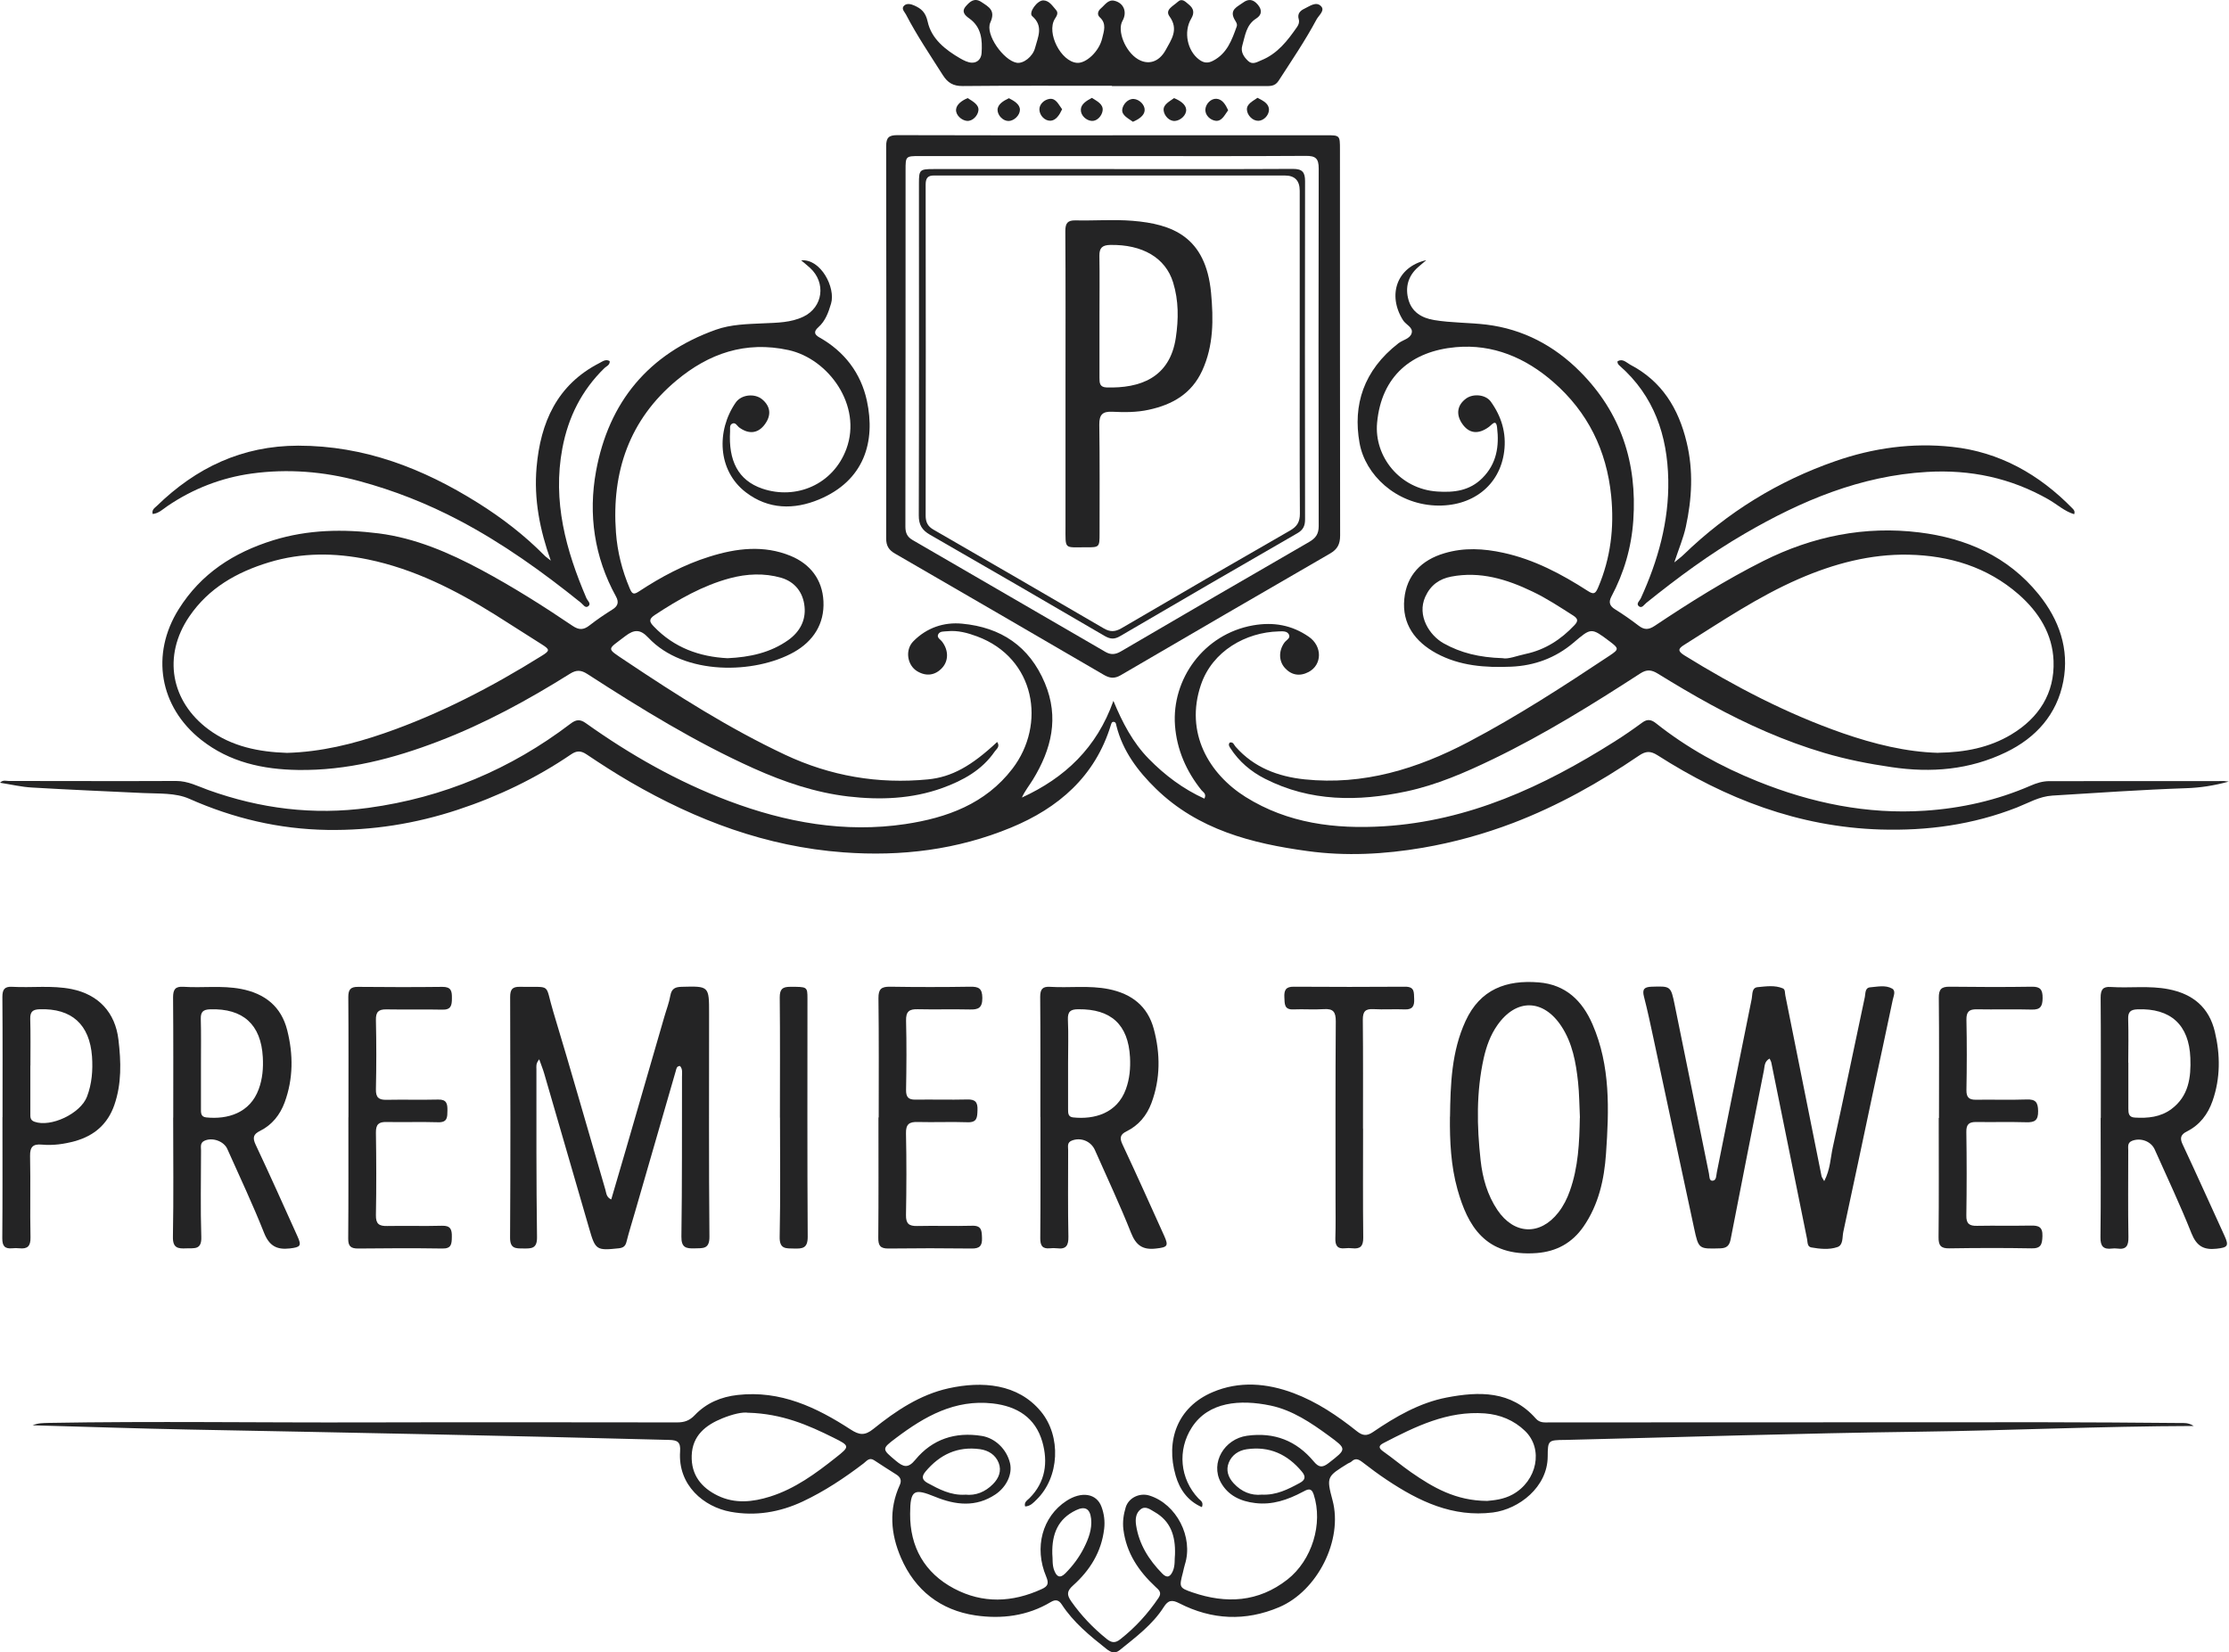 <svg width="116" height="86" viewBox="0 0 116 86" fill="none" xmlns="http://www.w3.org/2000/svg">
<path d="M115.996 40.677C115.193 40.894 114.488 41 113.769 41.022C111.445 41.102 109.126 41.265 106.807 41.407C106.123 41.451 105.568 41.787 104.972 42.022C102.675 42.924 100.307 43.247 97.851 43.172C93.601 43.039 89.8 41.571 86.264 39.31C85.889 39.072 85.646 39.085 85.285 39.333C83.23 40.73 81.07 41.942 78.746 42.831C77.225 43.41 75.659 43.844 74.041 44.122C72.044 44.463 70.042 44.569 68.049 44.295C65.152 43.901 62.348 43.185 60.156 41.049C59.213 40.129 58.432 39.094 58.101 37.78C58.079 37.696 58.079 37.59 57.974 37.572C57.859 37.55 57.837 37.652 57.81 37.736C56.995 40.412 55.077 42.057 52.612 43.074C49.83 44.224 46.911 44.587 43.89 44.361C39.878 44.065 36.24 42.694 32.801 40.699C32.025 40.248 31.271 39.762 30.526 39.262C30.23 39.063 30.01 39.063 29.719 39.262C27.893 40.505 25.913 41.456 23.819 42.145C21.623 42.871 19.366 43.229 17.038 43.194C14.52 43.154 12.152 42.592 9.855 41.575C9.127 41.252 8.263 41.314 7.456 41.274C5.52 41.181 3.585 41.102 1.653 40.987C1.111 40.956 0.578 40.828 0 40.739C0.159 40.575 0.313 40.646 0.45 40.646C3.355 40.646 6.266 40.66 9.171 40.646C9.78 40.646 10.296 40.92 10.834 41.115C13.545 42.088 16.301 42.437 19.176 42.044C23.078 41.509 26.57 40.04 29.697 37.661C29.974 37.449 30.186 37.418 30.49 37.639C32.805 39.288 35.261 40.682 37.92 41.685C40.888 42.804 43.961 43.362 47.118 42.889C49.265 42.566 51.28 41.845 52.687 40.009C54.459 37.696 53.882 34.251 50.852 33.123C50.367 32.942 49.843 32.796 49.3 32.853C49.129 32.871 48.908 32.84 48.824 33.017C48.74 33.19 48.948 33.282 49.036 33.406C49.371 33.853 49.367 34.397 49.027 34.764C48.666 35.153 48.203 35.215 47.735 34.937C47.21 34.623 47.087 33.826 47.532 33.375C48.229 32.668 49.124 32.367 50.077 32.46C52.083 32.65 53.569 33.627 54.376 35.551C55.13 37.351 54.719 38.996 53.754 40.575C53.564 40.885 53.335 41.164 53.181 41.509C55.421 40.483 57.083 38.913 57.943 36.476C58.406 37.594 58.948 38.643 59.786 39.496C60.628 40.354 61.572 41.062 62.678 41.566C62.802 41.314 62.617 41.234 62.528 41.128C61.735 40.142 61.241 39.01 61.148 37.754C60.972 35.352 62.639 33.004 65.205 32.548C66.285 32.358 67.233 32.535 68.106 33.136C68.829 33.632 68.807 34.6 68.106 34.972C67.648 35.215 67.207 35.144 66.867 34.764C66.545 34.41 66.536 33.871 66.841 33.446C66.938 33.309 67.18 33.216 67.074 33.017C66.973 32.827 66.73 32.858 66.541 32.862C64.843 32.907 63.097 33.875 62.498 35.64C61.651 38.134 62.912 40.279 64.821 41.478C67.026 42.858 69.477 43.158 72.013 43.004C76.435 42.729 80.311 40.938 83.988 38.616C84.496 38.298 84.989 37.957 85.47 37.603C85.739 37.404 85.946 37.457 86.18 37.643C87.789 38.921 89.571 39.903 91.475 40.668C94.266 41.792 97.163 42.393 100.171 42.194C102.062 42.07 103.919 41.655 105.678 40.889C105.982 40.757 106.3 40.655 106.648 40.655C109.677 40.655 112.711 40.655 115.74 40.651C115.788 40.651 115.837 40.664 116 40.682L115.996 40.677Z" fill="#242425"/>
<path d="M74.218 13.548C74.073 13.672 73.923 13.792 73.781 13.92C73.266 14.38 73.12 14.977 73.301 15.609C73.482 16.246 73.993 16.551 74.632 16.657C75.541 16.808 76.462 16.786 77.366 16.896C79.258 17.131 80.876 17.984 82.221 19.333C84.355 21.474 85.206 24.083 84.999 27.082C84.902 28.497 84.518 29.811 83.857 31.053C83.703 31.345 83.769 31.54 84.051 31.712C84.47 31.973 84.875 32.256 85.268 32.557C85.559 32.783 85.784 32.791 86.11 32.575C87.94 31.354 89.796 30.187 91.767 29.196C94.338 27.909 97.049 27.36 99.885 27.71C102.319 28.011 104.492 28.953 106.093 30.93C107.164 32.256 107.698 33.778 107.376 35.463C107.045 37.183 105.952 38.4 104.395 39.151C102.504 40.067 100.502 40.235 98.43 39.925C97.248 39.753 96.088 39.527 94.942 39.187C92.878 38.576 90.929 37.705 89.046 36.679C88.103 36.166 87.181 35.618 86.269 35.056C85.942 34.857 85.7 34.83 85.36 35.051C82.882 36.657 80.369 38.218 77.706 39.505C76.251 40.208 74.765 40.854 73.186 41.19C70.682 41.721 68.195 41.734 65.832 40.531C65.1 40.16 64.482 39.638 64.028 38.935C63.971 38.842 63.909 38.758 63.997 38.647C64.187 38.594 64.222 38.78 64.306 38.868C65.258 39.947 66.511 40.416 67.891 40.562C70.955 40.881 73.755 40.018 76.436 38.607C78.98 37.267 81.383 35.706 83.773 34.118C84.262 33.791 84.254 33.747 83.773 33.384C82.803 32.654 82.812 32.663 81.881 33.455C80.951 34.242 79.862 34.645 78.645 34.698C77.296 34.755 75.969 34.662 74.752 34.003C73.64 33.397 72.957 32.473 73.081 31.177C73.2 29.934 73.971 29.147 75.171 28.793C76.193 28.488 77.208 28.546 78.239 28.771C79.844 29.121 81.264 29.877 82.627 30.753C82.94 30.956 83.028 30.907 83.173 30.567C83.822 29.037 84.011 27.458 83.848 25.808C83.61 23.438 82.631 21.447 80.841 19.886C79.395 18.621 77.693 17.896 75.766 18.068C73.477 18.272 71.89 19.559 71.665 22.009C71.506 23.752 72.842 25.454 74.8 25.582C75.669 25.64 76.476 25.547 77.141 24.884C77.891 24.136 78.028 23.221 77.909 22.243C77.856 21.783 77.635 22.111 77.494 22.212C76.934 22.628 76.445 22.571 76.088 22.044C75.761 21.562 75.836 21.08 76.295 20.744C76.661 20.474 77.318 20.527 77.587 20.908C78.138 21.677 78.403 22.54 78.279 23.499C78.054 25.277 76.603 26.396 74.681 26.308C72.644 26.211 71.048 24.72 70.752 23.053C70.4 21.085 70.955 19.28 72.772 17.869C73.005 17.688 73.385 17.631 73.464 17.339C73.552 17.038 73.169 16.905 73.019 16.671C72.185 15.353 72.697 13.893 74.209 13.544L74.218 13.548ZM100.877 39.178C102.257 39.156 103.527 38.913 104.669 38.227C106.106 37.365 106.935 36.078 106.869 34.392C106.816 32.999 106.102 31.854 105.052 30.934C103.412 29.501 101.441 28.913 99.325 28.869C97.34 28.829 95.436 29.337 93.615 30.129C91.494 31.053 89.585 32.345 87.636 33.57C87.327 33.764 87.305 33.888 87.658 34.109C90.277 35.728 92.993 37.148 95.903 38.161C97.526 38.722 99.197 39.138 100.872 39.182L100.877 39.178ZM78.195 34.255C78.486 34.322 78.936 34.132 79.399 34.034C80.413 33.818 81.238 33.282 81.943 32.531C82.133 32.327 82.128 32.203 81.877 32.04C81.18 31.597 80.488 31.137 79.743 30.784C78.407 30.142 77.027 29.722 75.523 30.01C74.906 30.129 74.452 30.448 74.174 31.058C73.729 32.044 74.394 33.07 75.126 33.481C76.022 33.981 76.978 34.216 78.195 34.255Z" fill="#242425"/>
<path d="M51.893 38.613C52.06 38.865 51.857 38.98 51.769 39.109C51.099 40.086 50.116 40.621 49.044 41.011C47.457 41.585 45.794 41.643 44.15 41.453C42.439 41.254 40.808 40.701 39.229 39.993C36.187 38.627 33.36 36.884 30.569 35.08C30.234 34.863 29.991 34.858 29.661 35.066C27.483 36.429 25.234 37.658 22.831 38.578C20.467 39.485 18.047 40.113 15.503 40.073C13.69 40.046 11.949 39.675 10.467 38.503C8.298 36.787 7.826 34.054 9.303 31.701C10.467 29.848 12.156 28.76 14.219 28.118C16.032 27.557 17.875 27.53 19.705 27.76C21.609 28.003 23.378 28.764 25.075 29.675C26.702 30.551 28.267 31.537 29.797 32.572C30.137 32.802 30.375 32.789 30.684 32.545C31.059 32.254 31.451 31.984 31.857 31.732C32.161 31.546 32.223 31.343 32.051 31.033C30.926 28.99 30.609 26.769 31.019 24.523C31.68 20.918 33.757 18.41 37.249 17.163C38.052 16.876 38.903 16.867 39.745 16.827C40.442 16.796 41.165 16.792 41.809 16.482C42.836 15.991 42.999 14.709 42.152 13.939C42.011 13.811 41.861 13.691 41.694 13.55C42.721 13.457 43.493 14.979 43.25 15.797C43.114 16.257 42.955 16.708 42.584 17.035C42.342 17.252 42.368 17.407 42.642 17.561C43.943 18.291 44.798 19.415 45.111 20.843C45.578 22.984 44.979 25.018 42.611 26C41.328 26.531 39.992 26.526 38.81 25.619C37.333 24.483 37.28 22.409 38.285 20.954C38.581 20.529 39.269 20.463 39.657 20.777C40.102 21.144 40.155 21.608 39.802 22.086C39.45 22.563 38.973 22.616 38.471 22.249C38.356 22.165 38.272 21.949 38.087 22.059C37.955 22.139 38.003 22.316 37.994 22.453C37.906 23.965 38.404 24.996 39.666 25.429C41.429 26.031 43.365 25.217 44.048 23.36C44.877 21.108 43.127 18.68 41.037 18.22C38.784 17.729 36.879 18.406 35.212 19.795C32.761 21.834 31.821 24.554 32.055 27.711C32.13 28.724 32.373 29.684 32.769 30.617C32.893 30.913 32.972 30.966 33.246 30.785C34.396 30.029 35.6 29.383 36.919 28.972C38.321 28.53 39.749 28.357 41.147 28.932C42.161 29.352 42.796 30.157 42.853 31.285C42.915 32.475 42.316 33.377 41.319 33.939C39.282 35.084 35.605 35.177 33.739 33.187C33.325 32.745 33.008 32.749 32.54 33.107C31.592 33.841 31.522 33.7 32.54 34.385C35.217 36.176 37.933 37.906 40.856 39.281C43.219 40.391 45.697 40.816 48.29 40.564C49.525 40.444 50.556 39.869 51.897 38.613H51.893ZM14.934 39.184C16.702 39.135 18.369 38.724 19.996 38.162C22.893 37.158 25.596 35.752 28.192 34.133C28.629 33.863 28.625 33.806 28.175 33.523C27.372 33.014 26.574 32.501 25.772 31.997C23.708 30.706 21.548 29.613 19.154 29.118C17.434 28.764 15.71 28.746 13.995 29.268C12.31 29.781 10.86 30.608 9.854 32.081C8.443 34.151 8.902 36.513 10.846 37.959C12.068 38.865 13.483 39.135 14.934 39.184ZM37.862 34.257C39.026 34.204 40.102 33.97 41.032 33.306C41.61 32.89 41.941 32.302 41.87 31.581C41.8 30.834 41.367 30.277 40.649 30.069C39.771 29.817 38.859 29.861 37.986 30.095C36.566 30.476 35.305 31.201 34.079 32.006C33.739 32.231 33.801 32.373 34.026 32.607C35.084 33.713 36.403 34.182 37.858 34.257H37.862Z" fill="#242425"/>
<path d="M62.546 78.439C61.8 78.116 61.386 77.502 61.183 76.798C60.654 74.981 61.267 73.238 63.106 72.455C64.486 71.867 65.928 71.982 67.325 72.508C68.538 72.964 69.605 73.685 70.615 74.49C70.906 74.72 71.122 74.755 71.448 74.534C72.63 73.729 73.882 73.004 75.289 72.734C76.96 72.415 78.64 72.367 79.923 73.826C80.134 74.07 80.394 74.03 80.65 74.03C89.213 74.03 97.78 74.021 106.343 74.021C108.707 74.021 111.066 74.043 113.429 74.061C113.65 74.061 113.883 74.034 114.165 74.216C109.306 74.229 104.535 74.454 99.76 74.516C93.666 74.596 87.573 74.795 81.479 74.941C81.462 74.941 81.444 74.941 81.426 74.941C80.571 74.954 80.549 74.954 80.544 75.808C80.536 77.395 79.05 78.545 77.692 78.718C75.597 78.979 73.847 78.138 72.176 77.024C71.735 76.732 71.311 76.414 70.892 76.091C70.698 75.945 70.535 75.874 70.337 76.064C70.288 76.113 70.213 76.131 70.152 76.166C69.054 76.847 69.019 76.856 69.349 78.09C69.896 80.146 68.569 82.8 66.563 83.649C64.808 84.392 63.066 84.308 61.377 83.446C60.998 83.251 60.795 83.273 60.566 83.636C59.98 84.56 59.102 85.206 58.269 85.883C58.017 86.086 57.81 86.002 57.572 85.812C56.712 85.131 55.866 84.441 55.257 83.508C55.107 83.278 54.94 83.225 54.684 83.379C53.467 84.109 52.113 84.273 50.76 84.074C48.952 83.804 47.62 82.773 46.888 81.075C46.35 79.832 46.245 78.559 46.827 77.285C46.937 77.046 46.853 76.874 46.65 76.745C46.267 76.498 45.874 76.259 45.495 76.002C45.239 75.83 45.098 76.042 44.944 76.162C43.947 76.922 42.911 77.612 41.773 78.147C40.574 78.709 39.309 78.917 38.021 78.682C36.637 78.43 35.27 77.307 35.393 75.542C35.428 75.051 35.261 74.95 34.811 74.941C26.482 74.72 18.148 74.561 9.815 74.401C7.125 74.348 4.435 74.255 1.697 74.18C1.993 74.056 2.253 74.065 2.513 74.056C8.011 73.959 13.51 74.047 19.008 74.03C24.418 74.016 29.829 74.025 35.239 74.03C35.618 74.03 35.887 73.937 36.16 73.649C36.76 73.021 37.519 72.698 38.396 72.601C40.618 72.354 42.488 73.243 44.265 74.397C44.719 74.693 45.005 74.729 45.451 74.37C46.619 73.428 47.88 72.584 49.362 72.256C51.108 71.871 52.969 72.009 54.168 73.459C55.239 74.751 55.142 76.887 53.939 78.054C53.78 78.209 53.626 78.391 53.348 78.404C53.282 78.178 53.458 78.09 53.573 77.975C54.415 77.135 54.547 76.095 54.243 75.034C53.881 73.787 52.942 73.189 51.663 73.043C49.688 72.822 48.123 73.716 46.637 74.835C45.865 75.414 45.892 75.414 46.624 76.029C47.012 76.352 47.254 76.44 47.638 75.971C48.524 74.897 49.715 74.512 51.09 74.733C51.787 74.844 52.391 75.423 52.563 76.153C52.695 76.714 52.387 77.387 51.8 77.78C50.786 78.457 49.723 78.333 48.674 77.904C47.567 77.453 47.369 77.528 47.364 78.784C47.351 80.509 48.114 81.862 49.648 82.676C51.143 83.468 52.678 83.406 54.208 82.707C54.543 82.557 54.591 82.406 54.446 82.057C53.802 80.536 54.247 78.934 55.495 78.116C56.28 77.603 57.069 77.718 57.325 78.426C57.457 78.784 57.51 79.173 57.462 79.571C57.321 80.774 56.721 81.73 55.843 82.517C55.522 82.804 55.504 82.995 55.751 83.348C56.276 84.091 56.893 84.737 57.598 85.303C57.841 85.498 58.035 85.529 58.295 85.321C59.08 84.706 59.741 83.981 60.297 83.154C60.482 82.875 60.301 82.743 60.129 82.583C59.256 81.769 58.617 80.828 58.463 79.602C58.414 79.204 58.471 78.82 58.582 78.453C58.736 77.944 59.318 77.678 59.821 77.838C61.227 78.28 62.114 80 61.664 81.424C61.62 81.557 61.598 81.699 61.562 81.836C61.364 82.601 61.351 82.636 62.065 82.88C63.811 83.477 65.482 83.393 66.999 82.207C68.278 81.203 68.864 79.302 68.366 77.78C68.238 77.391 68.026 77.524 67.793 77.647C67.017 78.059 66.21 78.338 65.319 78.227C64.57 78.138 63.913 77.842 63.533 77.152C62.978 76.135 63.714 74.888 64.9 74.724C66.316 74.529 67.466 74.981 68.37 76.064C68.635 76.383 68.82 76.396 69.146 76.144C70.09 75.41 70.103 75.423 69.146 74.72C68.221 74.043 67.255 73.393 66.126 73.154C64.534 72.822 62.89 72.951 62.025 74.291C61.263 75.472 61.404 76.966 62.369 77.988C62.471 78.094 62.643 78.169 62.554 78.426L62.546 78.439ZM77.392 78.116C77.718 78.085 78.238 78.046 78.719 77.78C79.993 77.077 80.337 75.41 79.363 74.472C78.79 73.919 78.071 73.623 77.277 73.561C75.328 73.415 73.657 74.246 71.999 75.105C71.717 75.25 71.748 75.374 71.999 75.551C72.489 75.896 72.947 76.285 73.437 76.626C74.574 77.413 75.751 78.108 77.396 78.116H77.392ZM38.952 73.53C38.638 73.472 38.109 73.61 37.602 73.813C36.725 74.167 36.028 74.715 35.997 75.763C35.966 76.759 36.495 77.426 37.355 77.842C38.25 78.276 39.176 78.174 40.076 77.891C41.372 77.484 42.453 76.688 43.502 75.856C44.234 75.281 44.234 75.25 43.378 74.826C42.056 74.167 40.706 73.579 38.943 73.526L38.952 73.53ZM50.226 77.789C50.777 77.851 51.267 77.652 51.672 77.245C51.981 76.936 52.135 76.551 51.972 76.135C51.809 75.719 51.443 75.485 50.998 75.423C49.834 75.264 48.908 75.701 48.163 76.591C47.942 76.856 47.995 77.028 48.264 77.179C48.868 77.506 49.472 77.833 50.222 77.793L50.226 77.789ZM65.668 77.789C66.426 77.824 67.034 77.51 67.638 77.183C67.899 77.042 67.987 76.874 67.757 76.599C67.004 75.688 66.06 75.255 64.878 75.427C64.455 75.489 64.107 75.728 63.948 76.122C63.789 76.511 63.913 76.887 64.199 77.196C64.605 77.639 65.108 77.847 65.672 77.789H65.668ZM54.763 80.872C54.794 81.124 54.746 81.447 54.869 81.747C54.992 82.057 55.16 82.168 55.447 81.88C55.835 81.486 56.161 81.053 56.408 80.562C56.646 80.089 56.84 79.589 56.783 79.045C56.725 78.505 56.456 78.377 55.989 78.603C55.063 79.049 54.737 79.828 54.763 80.872ZM61.148 80.903C61.179 79.93 60.919 79.165 60.085 78.691C59.86 78.563 59.614 78.355 59.358 78.554C59.106 78.753 59.076 79.067 59.124 79.381C59.278 80.381 59.79 81.186 60.482 81.893C60.742 82.163 60.905 82.057 61.033 81.774C61.166 81.473 61.117 81.146 61.148 80.903Z" fill="#242425"/>
<path d="M57.899 7.039C61.598 7.039 65.302 7.039 69.001 7.039C69.729 7.039 69.733 7.039 69.733 7.777C69.733 14.478 69.733 21.174 69.742 27.874C69.742 28.325 69.597 28.59 69.222 28.807C65.584 30.912 61.947 33.022 58.318 35.145C57.991 35.335 57.74 35.295 57.445 35.123C53.829 33.017 50.209 30.912 46.585 28.816C46.258 28.63 46.117 28.413 46.117 28.02C46.13 21.213 46.13 14.411 46.117 7.605C46.117 7.162 46.258 7.034 46.69 7.034C50.425 7.047 54.164 7.043 57.899 7.043V7.039ZM57.916 8.122C54.57 8.122 51.223 8.122 47.872 8.122C47.131 8.122 47.127 8.131 47.127 8.852C47.127 15.039 47.127 21.222 47.118 27.41C47.118 27.737 47.215 27.945 47.489 28.104C50.835 30.046 54.182 31.987 57.529 33.929C57.797 34.083 58.035 34.075 58.318 33.911C61.581 32 64.852 30.099 68.124 28.21C68.468 28.011 68.627 27.799 68.627 27.379C68.614 21.174 68.614 14.973 68.627 8.768C68.627 8.246 68.464 8.109 67.961 8.113C64.614 8.135 61.268 8.122 57.916 8.122Z" fill="#242425"/>
<path d="M28.062 55.132C27.877 55.358 27.916 55.504 27.916 55.641C27.916 58.555 27.907 61.474 27.947 64.389C27.956 64.999 27.647 64.981 27.228 64.977C26.827 64.977 26.541 64.986 26.545 64.406C26.571 60.236 26.563 56.065 26.549 51.895C26.549 51.505 26.655 51.351 27.052 51.359C28.763 51.399 28.326 51.116 28.798 52.673C29.729 55.747 30.602 58.838 31.505 61.921C31.554 62.093 31.554 62.314 31.81 62.425C32.07 61.541 32.326 60.665 32.581 59.794C33.243 57.507 33.904 55.22 34.57 52.929C34.676 52.558 34.821 52.191 34.887 51.81C34.953 51.448 35.143 51.368 35.469 51.359C36.902 51.32 36.902 51.315 36.902 52.757C36.902 56.627 36.885 60.497 36.92 64.367C36.925 65.021 36.581 64.959 36.157 64.972C35.712 64.986 35.452 64.942 35.461 64.358C35.5 61.585 35.487 58.807 35.492 56.034C35.492 55.844 35.535 55.645 35.39 55.481C35.214 55.481 35.2 55.623 35.17 55.733C34.464 58.175 33.759 60.616 33.053 63.057C32.903 63.584 32.736 64.101 32.603 64.632C32.546 64.862 32.431 64.942 32.206 64.968C31.047 65.092 30.985 65.061 30.668 63.96C29.887 61.262 29.107 58.568 28.322 55.875C28.256 55.645 28.163 55.424 28.062 55.132Z" fill="#242425"/>
<path d="M94.937 61.468C95.254 60.858 95.259 60.266 95.382 59.708C95.956 57.108 96.493 54.498 97.049 51.889C97.089 51.694 97.049 51.407 97.331 51.385C97.71 51.354 98.125 51.256 98.469 51.451C98.676 51.57 98.54 51.849 98.5 52.044C98.16 53.684 97.799 55.325 97.45 56.962C96.943 59.346 96.445 61.729 95.929 64.109C95.867 64.387 95.934 64.799 95.621 64.905C95.193 65.051 94.712 65.002 94.262 64.923C94.051 64.887 94.073 64.653 94.042 64.485C93.425 61.424 92.803 58.359 92.181 55.299C92.168 55.237 92.128 55.179 92.093 55.095C91.82 55.237 91.837 55.489 91.798 55.697C91.216 58.625 90.638 61.553 90.069 64.48C90.007 64.812 89.88 64.962 89.522 64.971C88.411 65.002 88.398 65.02 88.164 63.927C87.454 60.633 86.753 57.333 86.048 54.038C85.894 53.313 85.739 52.588 85.554 51.871C85.453 51.482 85.572 51.367 85.951 51.354C86.939 51.323 86.952 51.309 87.155 52.309C87.754 55.232 88.341 58.156 88.936 61.079C88.967 61.225 88.94 61.468 89.13 61.451C89.333 61.433 89.311 61.176 89.346 61.013C89.954 58.001 90.55 54.989 91.163 51.977C91.207 51.756 91.154 51.402 91.476 51.376C91.908 51.336 92.358 51.265 92.776 51.438C92.918 51.495 92.882 51.685 92.913 51.818C93.539 54.949 94.165 58.085 94.796 61.216C94.805 61.265 94.844 61.305 94.924 61.455L94.937 61.468Z" fill="#242425"/>
<path d="M75.461 58.117C75.483 56.419 75.54 54.729 76.268 53.142C77.031 51.483 78.393 50.992 80.078 51.129C81.48 51.244 82.344 52.08 82.878 53.314C83.817 55.481 83.737 57.763 83.579 60.041C83.486 61.39 83.195 62.699 82.406 63.84C81.815 64.689 81.008 65.136 79.972 65.216C77.278 65.419 76.374 63.774 75.849 61.903C75.505 60.669 75.444 59.395 75.457 58.121L75.461 58.117ZM82.221 58.17C82.19 57.551 82.19 56.932 82.124 56.317C82.013 55.295 81.833 54.283 81.251 53.403C80.32 51.996 78.909 51.943 77.917 53.367C77.56 53.88 77.353 54.459 77.216 55.065C76.824 56.83 76.855 58.608 77.053 60.39C77.154 61.306 77.401 62.19 77.926 62.973C78.794 64.265 80.153 64.322 81.105 63.097C81.365 62.761 81.555 62.385 81.696 61.983C82.137 60.749 82.194 59.462 82.216 58.17H82.221Z" fill="#242425"/>
<path d="M9.016 58.169C9.016 56.086 9.025 54.003 9.007 51.915C9.007 51.5 9.118 51.332 9.541 51.358C10.537 51.425 11.538 51.279 12.539 51.469C13.791 51.708 14.638 52.389 14.947 53.618C15.264 54.87 15.268 56.139 14.814 57.373C14.576 58.019 14.162 58.545 13.531 58.859C13.192 59.027 13.13 59.204 13.302 59.571C14.047 61.15 14.757 62.742 15.476 64.334C15.71 64.847 15.634 64.909 15.083 64.976C14.396 65.055 14.008 64.838 13.739 64.157C13.156 62.685 12.477 61.247 11.829 59.797C11.644 59.385 11.044 59.182 10.639 59.372C10.401 59.483 10.462 59.695 10.462 59.881C10.462 61.38 10.427 62.884 10.476 64.383C10.498 65.064 10.101 64.954 9.7 64.971C9.259 64.993 8.985 64.958 8.999 64.365C9.038 62.3 9.012 60.234 9.012 58.165L9.016 58.169ZM10.458 55.352C10.458 56.126 10.458 56.904 10.458 57.678C10.458 57.891 10.431 58.125 10.731 58.156C11.834 58.271 13.011 57.935 13.465 56.683C13.664 56.144 13.708 55.586 13.677 55.02C13.584 53.317 12.645 52.477 10.939 52.53C10.581 52.543 10.44 52.654 10.449 53.026C10.471 53.8 10.458 54.578 10.458 55.352Z" fill="#242425"/>
<path d="M54.142 58.135C54.142 56.052 54.15 53.969 54.133 51.882C54.133 51.483 54.256 51.337 54.644 51.36C55.658 51.422 56.677 51.276 57.696 51.479C58.899 51.722 59.728 52.368 60.046 53.558C60.39 54.845 60.394 56.145 59.922 57.41C59.68 58.056 59.256 58.573 58.621 58.883C58.3 59.042 58.255 59.223 58.414 59.559C59.155 61.138 59.869 62.73 60.588 64.323C60.826 64.853 60.751 64.915 60.16 64.981C59.481 65.061 59.124 64.827 58.864 64.172C58.286 62.713 57.616 61.293 56.981 59.856C56.77 59.382 56.232 59.179 55.773 59.365C55.522 59.466 55.588 59.674 55.588 59.86C55.588 61.359 55.57 62.863 55.601 64.362C55.61 64.822 55.482 65.03 55.01 64.968C54.887 64.955 54.763 64.955 54.64 64.968C54.243 65.008 54.133 64.822 54.137 64.438C54.155 62.337 54.146 60.236 54.146 58.131L54.142 58.135ZM55.584 55.349C55.584 56.141 55.584 56.937 55.584 57.728C55.584 57.936 55.584 58.131 55.852 58.157C56.946 58.272 58.132 57.949 58.591 56.689C58.789 56.149 58.837 55.592 58.807 55.022C58.714 53.328 57.823 52.51 56.121 52.527C55.72 52.527 55.557 52.638 55.575 53.071C55.61 53.827 55.584 54.588 55.584 55.344V55.349Z" fill="#242425"/>
<path d="M109.329 58.179C109.329 56.096 109.337 54.008 109.32 51.925C109.32 51.514 109.43 51.337 109.849 51.368C110.845 51.434 111.846 51.288 112.847 51.483C114.13 51.73 114.964 52.438 115.263 53.694C115.55 54.893 115.559 56.113 115.144 57.298C114.902 57.989 114.483 58.546 113.817 58.882C113.509 59.037 113.42 59.209 113.584 59.554C114.324 61.133 115.039 62.73 115.766 64.317C116.009 64.848 115.929 64.928 115.352 64.99C114.677 65.065 114.311 64.848 114.046 64.185C113.46 62.708 112.781 61.275 112.133 59.824C111.939 59.391 111.392 59.2 110.951 59.377C110.704 59.479 110.757 59.682 110.757 59.873C110.757 61.376 110.74 62.876 110.766 64.379C110.775 64.844 110.651 65.047 110.18 64.981C110.091 64.968 110.003 64.972 109.915 64.981C109.465 65.038 109.302 64.866 109.311 64.388C109.337 62.323 109.32 60.253 109.32 58.188L109.329 58.179ZM110.762 55.308C110.762 56.1 110.762 56.896 110.762 57.688C110.762 57.94 110.779 58.148 111.101 58.165C111.78 58.205 112.437 58.143 113.006 57.719C113.901 57.051 114.029 56.078 113.989 55.065C113.923 53.331 112.957 52.465 111.238 52.531C110.876 52.544 110.739 52.668 110.753 53.035C110.775 53.791 110.762 54.552 110.757 55.308H110.762Z" fill="#242425"/>
<path d="M57.864 4.465C55.276 4.465 52.683 4.452 50.095 4.478C49.605 4.482 49.319 4.306 49.068 3.912C48.406 2.868 47.714 1.847 47.145 0.75C47.075 0.613 46.876 0.445 47.061 0.285C47.198 0.162 47.405 0.21 47.568 0.281C47.939 0.445 48.168 0.63 48.278 1.13C48.472 2.023 49.2 2.594 49.98 3.045C50.161 3.147 50.368 3.253 50.567 3.262C50.871 3.275 51.065 3.058 51.083 2.766C51.127 2.085 51.083 1.422 50.452 0.966C50.232 0.812 50.007 0.617 50.267 0.321C50.483 0.073 50.717 -0.135 51.078 0.108C51.466 0.365 51.823 0.542 51.537 1.174C51.259 1.789 52.225 3.142 52.908 3.266C53.252 3.328 53.746 2.952 53.865 2.497C54.01 1.935 54.323 1.364 53.715 0.838C53.512 0.661 53.98 0.007 54.301 0.02C54.61 0.033 54.769 0.307 54.954 0.515C55.099 0.675 54.994 0.829 54.892 0.989C54.451 1.714 55.21 3.204 56.047 3.271C56.519 3.31 57.207 2.674 57.361 1.988C57.445 1.63 57.604 1.232 57.234 0.9C57.075 0.754 57.141 0.564 57.291 0.436C57.498 0.263 57.666 -0.033 57.987 0.038C58.49 0.153 58.671 0.635 58.415 1.086C58.124 1.603 58.561 2.687 59.218 3.08C59.742 3.394 60.307 3.249 60.664 2.603C60.951 2.072 61.361 1.537 60.862 0.851C60.611 0.506 61.056 0.316 61.277 0.108C61.519 -0.122 61.687 0.091 61.863 0.232C62.123 0.44 62.172 0.666 61.991 0.971C61.581 1.661 61.793 2.651 62.406 3.103C62.648 3.28 62.855 3.306 63.133 3.16C63.861 2.78 64.108 2.081 64.359 1.382C64.412 1.236 64.302 1.117 64.236 0.993C63.975 0.498 64.399 0.352 64.685 0.139C64.981 -0.082 65.228 -0.033 65.461 0.246C65.695 0.524 65.664 0.781 65.377 0.962C64.848 1.294 64.8 1.86 64.65 2.373C64.553 2.7 64.729 2.961 64.954 3.173C65.183 3.386 65.404 3.235 65.638 3.138C66.484 2.797 67.005 2.116 67.503 1.4C67.587 1.276 67.631 1.148 67.587 0.997C67.507 0.719 67.657 0.56 67.882 0.453C68.16 0.321 68.495 0.055 68.751 0.325C68.967 0.546 68.627 0.803 68.513 1.015C67.922 2.121 67.216 3.156 66.537 4.208C66.339 4.513 66.07 4.478 65.796 4.478C63.155 4.478 60.51 4.478 57.868 4.478L57.864 4.465Z" fill="#242425"/>
<path d="M28.665 29.183C28.092 27.582 27.779 25.981 27.924 24.323C28.127 21.988 28.987 20.024 31.2 18.892C31.372 18.803 31.526 18.675 31.729 18.794C31.747 19.002 31.562 19.055 31.456 19.157C30.274 20.311 29.573 21.7 29.265 23.337C28.749 26.096 29.45 28.635 30.517 31.129C30.574 31.262 30.777 31.413 30.622 31.545C30.464 31.682 30.345 31.461 30.235 31.373C28.241 29.767 26.169 28.281 23.903 27.087C22.24 26.211 20.508 25.526 18.686 25.035C16.835 24.535 14.965 24.389 13.095 24.646C11.53 24.862 10.044 25.433 8.713 26.34C8.479 26.499 8.263 26.72 7.945 26.751C7.888 26.525 8.051 26.437 8.157 26.335C10.207 24.341 12.593 23.2 15.516 23.195C18.964 23.195 22.007 24.376 24.864 26.167C26.121 26.954 27.294 27.857 28.338 28.914C28.436 29.011 28.555 29.086 28.66 29.175L28.665 29.183Z" fill="#242425"/>
<path d="M107.948 26.764C107.441 26.614 107.053 26.247 106.608 25.994C104.641 24.871 102.534 24.429 100.285 24.562C96.833 24.761 93.751 26.056 90.814 27.764C88.997 28.816 87.313 30.059 85.677 31.377C85.567 31.465 85.448 31.682 85.289 31.554C85.126 31.421 85.329 31.271 85.39 31.138C86.285 29.179 86.859 27.136 86.819 24.973C86.775 22.669 86.083 20.608 84.288 19.033C84.222 18.976 84.16 18.909 84.182 18.799C84.456 18.648 84.636 18.869 84.839 18.98C86.484 19.838 87.353 21.253 87.776 23.023C88.133 24.504 88.049 25.964 87.732 27.423C87.604 28.002 87.37 28.555 87.132 29.272C87.361 29.082 87.507 28.98 87.63 28.856C89.906 26.658 92.534 25.035 95.514 24C97.481 23.314 99.522 23.031 101.59 23.257C104.059 23.522 106.119 24.685 107.847 26.454C107.918 26.525 108.001 26.605 107.94 26.768L107.948 26.764Z" fill="#242425"/>
<path d="M0.132 58.144C0.132 56.061 0.141 53.973 0.124 51.89C0.124 51.501 0.234 51.337 0.631 51.359C1.662 51.417 2.703 51.271 3.735 51.479C5.124 51.762 5.997 52.691 6.164 54.11C6.301 55.26 6.336 56.401 5.948 57.516C5.6 58.511 4.899 59.112 3.898 59.391C3.334 59.546 2.76 59.625 2.178 59.572C1.729 59.532 1.557 59.678 1.565 60.161C1.596 61.571 1.557 62.987 1.587 64.402C1.596 64.862 1.429 65.012 1.005 64.968C0.882 64.955 0.758 64.955 0.635 64.968C0.251 65.003 0.119 64.853 0.119 64.451C0.137 62.35 0.128 60.245 0.128 58.144H0.132ZM1.579 55.464C1.579 56.291 1.579 57.122 1.579 57.949C1.579 58.126 1.561 58.294 1.786 58.378C2.641 58.692 4.193 57.958 4.528 57.074C4.784 56.401 4.837 55.707 4.789 54.99C4.665 53.314 3.73 52.474 2.064 52.527C1.706 52.54 1.565 52.651 1.574 53.027C1.596 53.836 1.583 54.65 1.583 55.459L1.579 55.464Z" fill="#242425"/>
<path d="M100.907 58.187C100.907 56.104 100.92 54.021 100.898 51.933C100.894 51.491 101.026 51.349 101.463 51.354C102.887 51.371 104.315 51.376 105.74 51.354C106.189 51.345 106.304 51.517 106.3 51.947C106.295 52.367 106.194 52.557 105.735 52.544C104.787 52.517 103.835 52.548 102.882 52.53C102.472 52.521 102.327 52.658 102.336 53.083C102.362 54.299 102.358 55.52 102.336 56.736C102.331 57.112 102.472 57.24 102.825 57.236C103.707 57.223 104.584 57.254 105.466 57.223C105.934 57.205 106.061 57.364 106.066 57.829C106.075 58.324 105.876 58.421 105.44 58.408C104.58 58.382 103.716 58.408 102.851 58.395C102.472 58.39 102.322 58.514 102.331 58.917C102.353 60.363 102.353 61.813 102.331 63.26C102.322 63.693 102.494 63.808 102.887 63.799C103.821 63.782 104.752 63.804 105.687 63.786C106.088 63.777 106.308 63.852 106.291 64.335C106.277 64.759 106.22 64.985 105.717 64.971C104.293 64.945 102.865 64.949 101.44 64.971C100.991 64.98 100.88 64.808 100.885 64.383C100.907 62.318 100.894 60.252 100.894 58.182L100.907 58.187Z" fill="#242425"/>
<path d="M45.729 58.156C45.729 56.086 45.742 54.021 45.716 51.951C45.712 51.469 45.87 51.349 46.32 51.354C47.713 51.376 49.102 51.376 50.496 51.354C50.923 51.349 51.117 51.433 51.122 51.933C51.126 52.464 50.91 52.552 50.46 52.539C49.561 52.517 48.661 52.548 47.766 52.526C47.321 52.512 47.14 52.641 47.153 53.123C47.184 54.326 47.175 55.529 47.153 56.727C47.149 57.099 47.277 57.236 47.638 57.231C48.538 57.218 49.437 57.245 50.333 57.223C50.756 57.209 50.888 57.364 50.87 57.78C50.857 58.156 50.853 58.426 50.35 58.408C49.486 58.377 48.622 58.417 47.762 58.395C47.321 58.381 47.136 58.505 47.149 58.992C47.18 60.407 47.175 61.818 47.149 63.233C47.14 63.689 47.308 63.817 47.731 63.808C48.683 63.786 49.636 63.821 50.584 63.795C51.087 63.777 51.091 64.047 51.104 64.423C51.122 64.838 50.985 64.984 50.571 64.98C49.124 64.962 47.682 64.962 46.236 64.98C45.809 64.984 45.703 64.825 45.707 64.418C45.725 62.331 45.716 60.248 45.716 58.16L45.729 58.156Z" fill="#242425"/>
<path d="M18.134 58.147C18.134 56.064 18.143 53.976 18.126 51.893C18.126 51.504 18.24 51.358 18.633 51.362C20.097 51.376 21.556 51.38 23.02 51.362C23.483 51.358 23.523 51.584 23.518 51.955C23.518 52.327 23.474 52.561 23.015 52.548C22.046 52.526 21.075 52.552 20.11 52.534C19.7 52.526 19.554 52.667 19.563 53.087C19.59 54.29 19.59 55.489 19.563 56.692C19.554 57.121 19.713 57.249 20.114 57.24C21.014 57.222 21.913 57.249 22.808 57.227C23.245 57.218 23.289 57.444 23.285 57.793C23.28 58.138 23.293 58.421 22.808 58.408C21.909 58.381 21.009 58.412 20.114 58.395C19.709 58.386 19.559 58.518 19.563 58.947C19.585 60.38 19.59 61.809 19.563 63.242C19.554 63.706 19.735 63.817 20.149 63.808C21.102 63.79 22.054 63.821 23.002 63.795C23.452 63.781 23.523 63.994 23.514 64.378C23.509 64.737 23.496 64.989 23.024 64.98C21.561 64.958 20.101 64.962 18.637 64.98C18.253 64.98 18.117 64.861 18.121 64.458C18.139 62.357 18.13 60.252 18.13 58.151L18.134 58.147Z" fill="#242425"/>
<path d="M70.936 58.739C70.936 60.628 70.923 62.517 70.945 64.405C70.95 64.861 70.791 65.015 70.367 64.967C70.244 64.953 70.121 64.953 69.997 64.967C69.591 65.011 69.481 64.816 69.494 64.436C69.516 63.764 69.503 63.096 69.503 62.424C69.503 59.332 69.494 56.245 69.516 53.154C69.516 52.663 69.384 52.49 68.895 52.521C68.37 52.557 67.837 52.512 67.312 52.535C66.822 52.557 66.858 52.243 66.84 51.906C66.822 51.539 66.91 51.349 67.325 51.354C69.261 51.367 71.196 51.367 73.132 51.354C73.63 51.354 73.577 51.65 73.595 51.982C73.613 52.349 73.52 52.552 73.106 52.535C72.559 52.512 72.012 52.552 71.47 52.521C71.051 52.499 70.923 52.649 70.923 53.065C70.941 54.954 70.932 56.842 70.932 58.735L70.936 58.739Z" fill="#242425"/>
<path d="M40.588 58.166C40.588 56.083 40.601 53.995 40.579 51.912C40.579 51.483 40.716 51.359 41.121 51.359C42.008 51.359 42.021 51.35 42.021 51.97C42.021 56.105 42.008 60.24 42.034 64.375C42.034 64.972 41.761 64.99 41.329 64.981C40.901 64.972 40.561 65.021 40.575 64.371C40.619 62.306 40.592 60.236 40.592 58.17L40.588 58.166Z" fill="#242425"/>
<path d="M52.505 5.111C52.774 5.248 53.083 5.43 53.078 5.718C53.074 6.001 52.778 6.288 52.496 6.297C52.205 6.306 51.919 6.014 51.914 5.726C51.91 5.43 52.218 5.248 52.505 5.111Z" fill="#242425"/>
<path d="M63.917 5.734C63.732 5.982 63.587 6.322 63.269 6.287C62.992 6.256 62.696 5.999 62.731 5.672C62.762 5.398 63.014 5.128 63.3 5.141C63.604 5.154 63.781 5.442 63.913 5.734H63.917Z" fill="#242425"/>
<path d="M56.822 5.094C57.104 5.271 57.426 5.426 57.382 5.757C57.346 6.027 57.099 6.311 56.817 6.293C56.526 6.275 56.235 6.005 56.248 5.704C56.257 5.408 56.562 5.235 56.822 5.094Z" fill="#242425"/>
<path d="M58.962 6.34C58.719 6.163 58.375 6.004 58.402 5.708C58.428 5.447 58.688 5.132 59.002 5.15C59.292 5.172 59.584 5.451 59.57 5.739C59.557 6.017 59.257 6.212 58.962 6.336V6.34Z" fill="#242425"/>
<path d="M55.274 5.686C55.142 5.973 54.956 6.27 54.67 6.283C54.374 6.296 54.105 6.013 54.092 5.712C54.079 5.42 54.352 5.181 54.626 5.146C54.961 5.106 55.089 5.447 55.274 5.686Z" fill="#242425"/>
<path d="M65.443 5.092C65.748 5.247 66.052 5.402 66.038 5.729C66.025 6.013 65.761 6.278 65.492 6.287C65.188 6.296 64.914 6.004 64.892 5.721C64.866 5.406 65.21 5.26 65.443 5.088V5.092Z" fill="#242425"/>
<path d="M50.36 5.105C50.62 5.274 50.95 5.442 50.919 5.743C50.893 6.013 50.615 6.322 50.316 6.291C50.042 6.265 49.729 5.99 49.755 5.698C49.778 5.428 50.069 5.225 50.36 5.105Z" fill="#242425"/>
<path d="M61.103 5.107C61.412 5.235 61.712 5.43 61.73 5.704C61.747 5.996 61.438 6.266 61.161 6.293C60.852 6.328 60.583 6.018 60.557 5.744C60.526 5.439 60.865 5.28 61.103 5.103V5.107Z" fill="#242425"/>
<path d="M57.929 8.799C61.047 8.799 64.164 8.808 67.282 8.79C67.78 8.79 67.917 8.963 67.917 9.431C67.908 15.296 67.908 21.165 67.917 27.029C67.917 27.357 67.828 27.573 67.52 27.75C64.438 29.524 61.364 31.31 58.295 33.106C57.996 33.283 57.784 33.27 57.484 33.097C54.459 31.328 51.43 29.572 48.397 27.83C47.982 27.591 47.81 27.312 47.815 26.817C47.832 21.059 47.823 15.296 47.823 9.537C47.823 8.839 47.863 8.799 48.577 8.799C51.695 8.799 54.812 8.799 57.929 8.799ZM67.639 18.303C67.639 15.512 67.639 12.717 67.639 9.927C67.639 9.399 67.383 9.135 66.872 9.135C60.915 9.135 54.958 9.135 49.005 9.135C48.882 9.135 48.758 9.139 48.635 9.135C48.304 9.122 48.172 9.25 48.172 9.604C48.181 15.349 48.181 21.094 48.172 26.835C48.172 27.175 48.282 27.396 48.577 27.564C51.536 29.271 54.49 30.983 57.44 32.704C57.766 32.894 58.026 32.894 58.366 32.695C61.281 30.988 64.208 29.289 67.141 27.609C67.511 27.396 67.648 27.157 67.648 26.733C67.63 23.924 67.639 21.112 67.639 18.303Z" fill="#242425"/>
<path d="M55.45 19.926C55.45 17.295 55.459 14.659 55.441 12.027C55.441 11.607 55.565 11.461 55.979 11.47C56.967 11.492 57.959 11.413 58.938 11.492C60.993 11.66 62.748 12.302 63.025 15.238C63.153 16.614 63.162 17.989 62.562 19.294C62.007 20.497 61.01 21.063 59.776 21.328C59.15 21.465 58.515 21.461 57.884 21.43C57.386 21.408 57.205 21.572 57.209 22.093C57.236 23.982 57.223 25.875 57.223 27.768C57.223 28.476 57.214 28.489 56.522 28.484C55.367 28.476 55.45 28.639 55.45 27.401C55.45 24.911 55.45 22.416 55.45 19.926ZM57.218 16.485C57.218 17.543 57.218 18.604 57.218 19.661C57.218 19.931 57.227 20.152 57.589 20.165C59.304 20.214 60.878 19.683 61.191 17.578C61.337 16.601 61.341 15.645 61.05 14.699C60.653 13.412 59.45 12.717 57.774 12.748C57.368 12.757 57.209 12.899 57.214 13.31C57.232 14.367 57.218 15.428 57.218 16.485Z" fill="#242425"/>
</svg>
